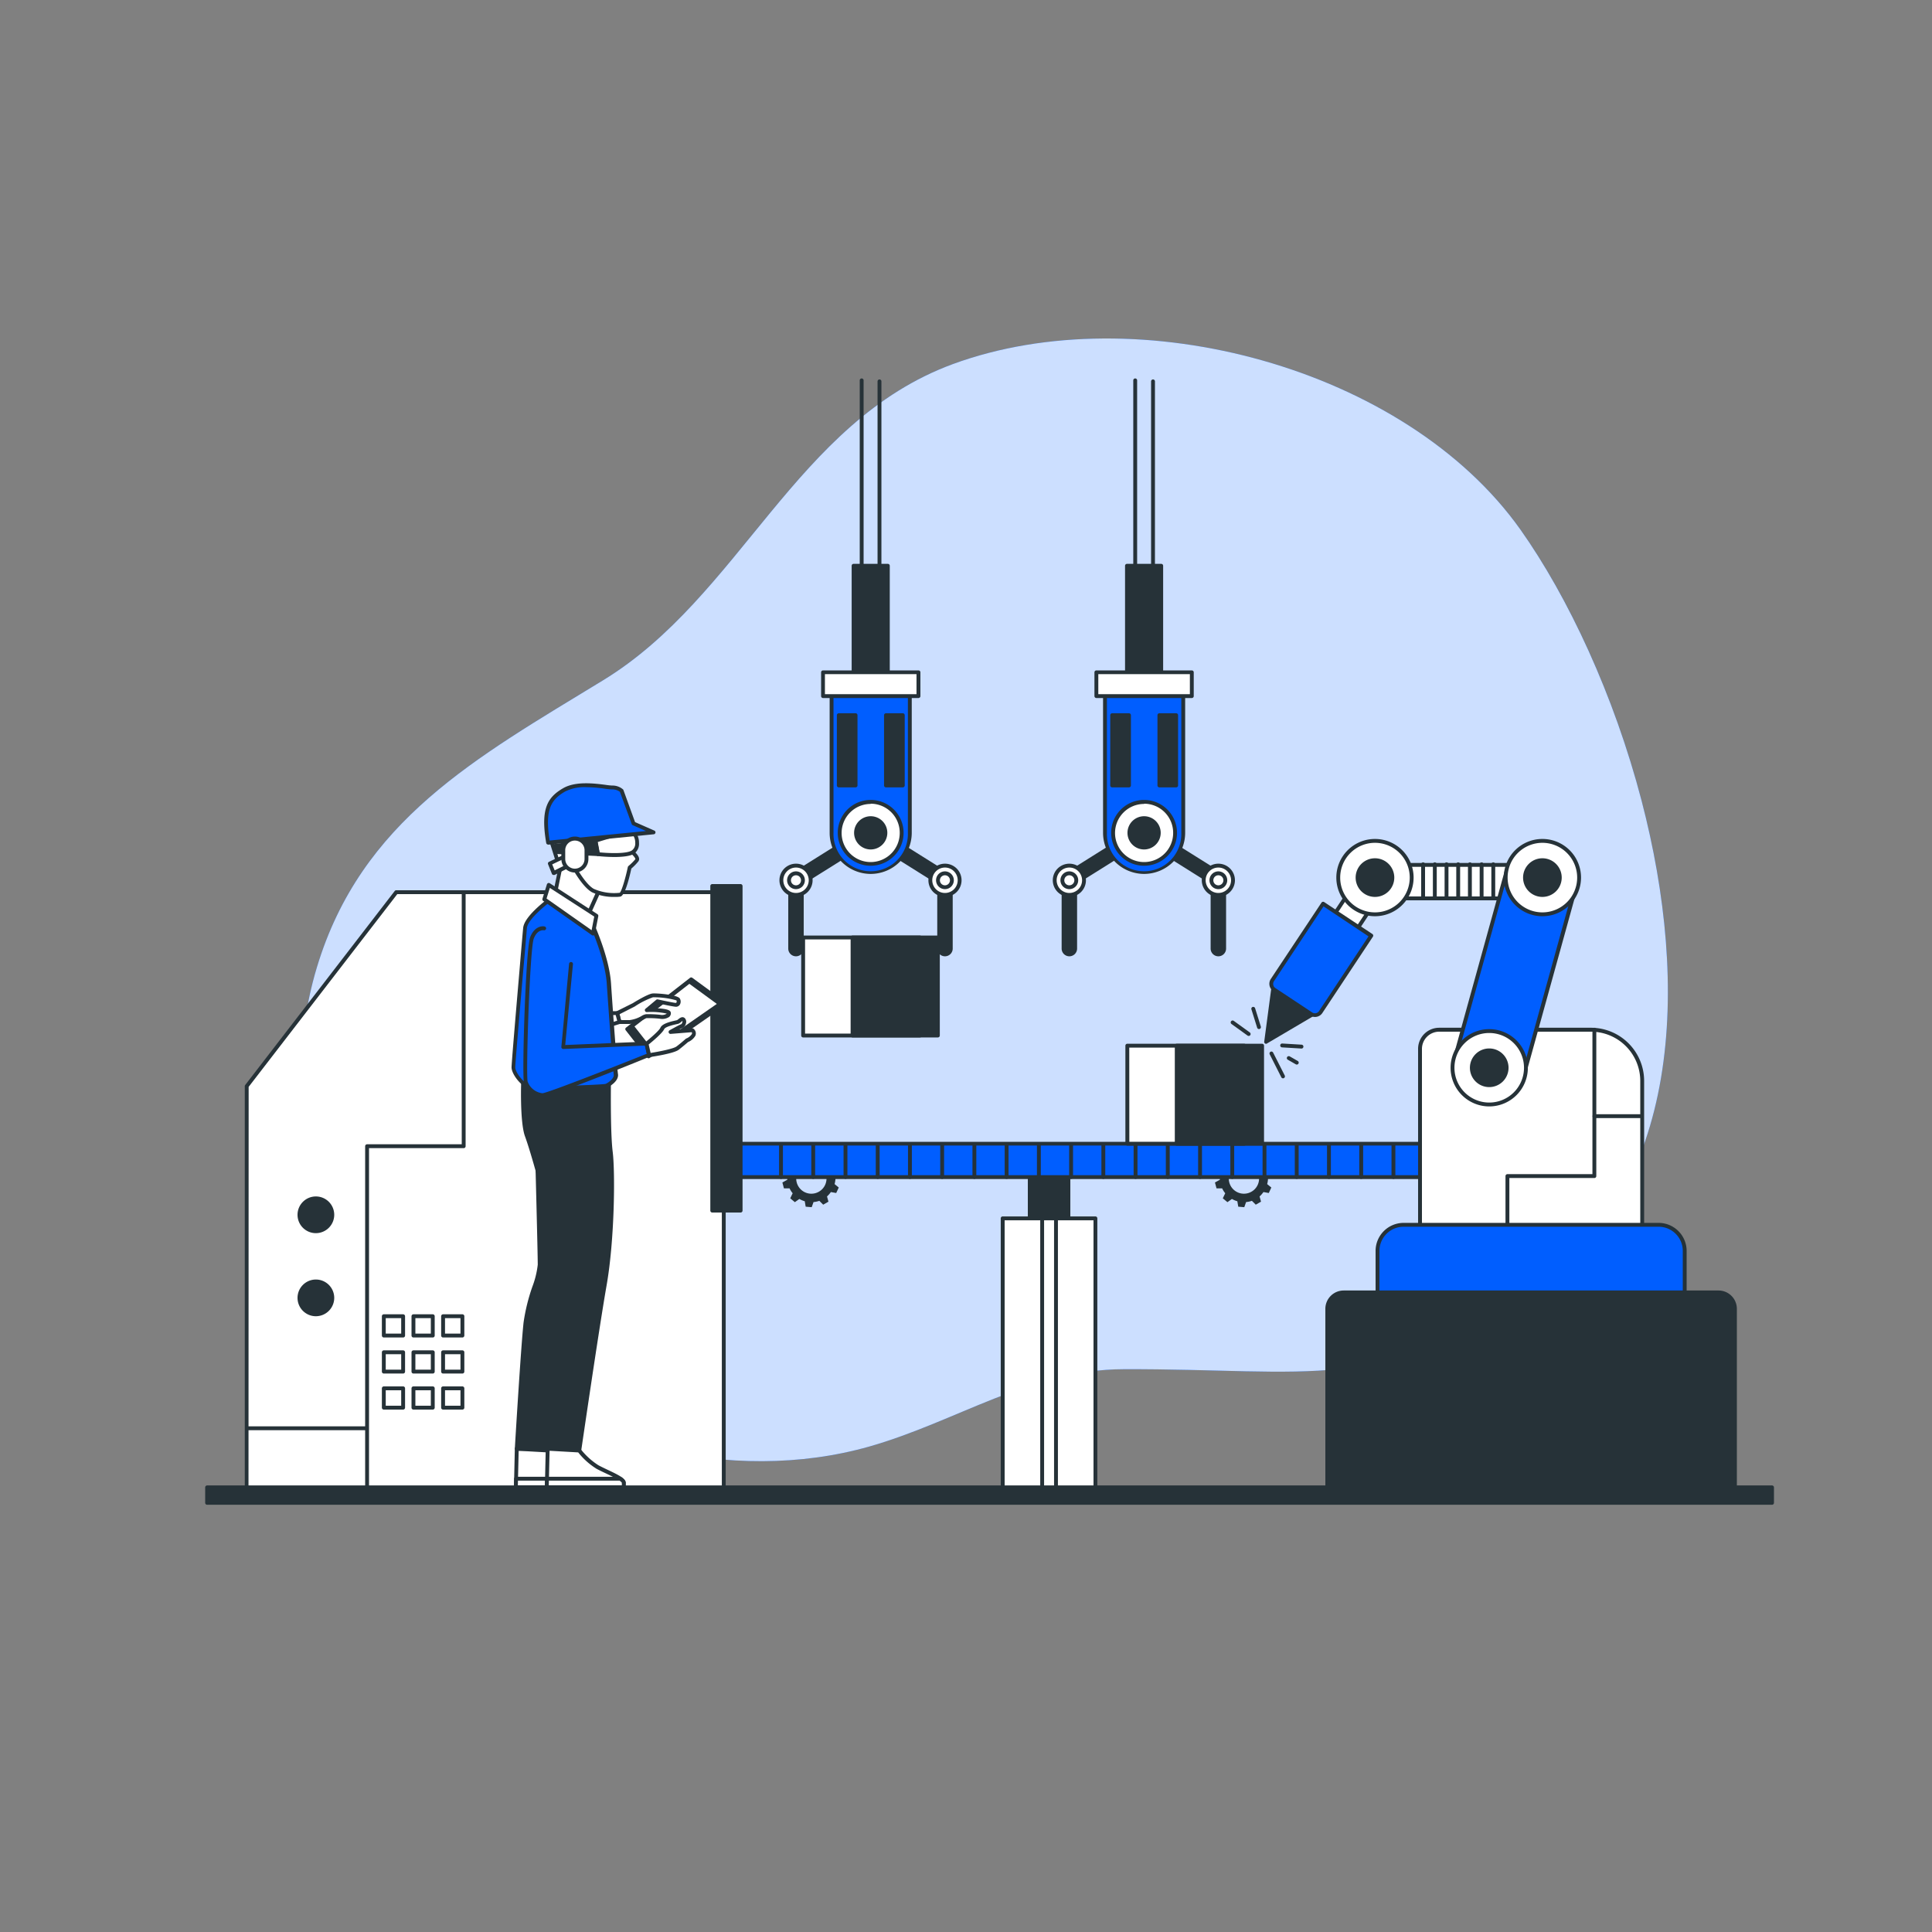 <svg xmlns="http://www.w3.org/2000/svg" viewBox="0 0 500 500"><rect x="0" y="0" width="500" height="500" fill="#808080" stroke="none"/><g id="freepik--background-simple--inject-2"><path d="M424.84,207.22c-7.12-27.28-19-52.72-31.36-70.17-29.78-41.94-99-60.4-146.87-42.83-40.77,15-55,60.23-90.65,81.91-32.76,20-62.49,36.2-73.95,74.22-24.2,80.31,71.51,144.33,143,124,22.58-6.43,41.66-19.95,65.74-20,48.85-.17,66.05,6.53,105.57-19.85C435.28,308.42,437.3,255,424.84,207.22Z" style="fill:#005EFF"></path><path d="M424.84,207.22c-7.12-27.28-19-52.72-31.36-70.17-29.78-41.94-99-60.4-146.87-42.83-40.77,15-55,60.23-90.65,81.91-32.76,20-62.49,36.2-73.95,74.22-24.2,80.31,71.51,144.33,143,124,22.58-6.43,41.66-19.95,65.74-20,48.85-.17,66.05,6.53,105.57-19.85C435.28,308.42,437.3,255,424.84,207.22Z" style="fill:#fff;opacity:0.8"></path></g><g id="freepik--Machine--inject-2"><path d="M216.22,305l1.28-.59-.27-1.54-1.42-.11a5.92,5.92,0,0,0-.71-1.34l.73-1.24-1.11-1.11-1.24.74a6.33,6.33,0,0,0-2.38-1l-.36-1.42h-1.56l-.36,1.43a6.45,6.45,0,0,0-1.41.45l-1.12-1-1.29.9.53,1.38a7.28,7.28,0,0,0-.9,1.17l-1.47-.15-.54,1.47,1.22.83a7.17,7.17,0,0,0-.08,1c0,.15,0,.3,0,.44l-1.28.72.4,1.51,1.46,0a5.56,5.56,0,0,0,.8,1.27l-.63,1.31,1.2,1,1.16-.83a6.39,6.39,0,0,0,1.4.59l.24,1.41,1.56.13.47-1.33a5.81,5.81,0,0,0,1.5-.32l1,1,1.36-.78-.37-1.35a6.61,6.61,0,0,0,1-1.14l1.38.25.66-1.42-1.08-.89A6.4,6.4,0,0,0,216.22,305Zm-2.32,0a3.92,3.92,0,1,1-3.91-3.91A3.91,3.91,0,0,1,213.9,305Z" style="fill:#263238"></path><path d="M328.16,305l1.29-.59-.27-1.54-1.42-.11a5.92,5.92,0,0,0-.71-1.34l.73-1.24-1.11-1.11-1.24.74a6.33,6.33,0,0,0-2.38-1l-.36-1.42h-1.56l-.36,1.43a6.45,6.45,0,0,0-1.41.45l-1.12-1-1.29.9.53,1.38a7.28,7.28,0,0,0-.9,1.17l-1.47-.15-.54,1.47,1.22.83a7.17,7.17,0,0,0-.08,1c0,.15,0,.3,0,.44l-1.28.72.4,1.51,1.46,0a5.56,5.56,0,0,0,.8,1.27l-.63,1.31,1.2,1,1.16-.83a6.39,6.39,0,0,0,1.4.59l.24,1.41,1.56.13.47-1.33a5.81,5.81,0,0,0,1.5-.32l1,1,1.36-.78-.37-1.35a6.61,6.61,0,0,0,1-1.14l1.38.25.66-1.42-1.08-.89A5.92,5.92,0,0,0,328.16,305Zm-2.31,0a3.92,3.92,0,1,1-3.91-3.91A3.91,3.91,0,0,1,325.85,305Z" style="fill:#263238"></path><rect x="266.5" y="298.01" width="10" height="50.74" style="fill:#263238"></rect><path d="M276.5,349.25h-10a.5.5,0,0,1-.5-.5V298a.5.5,0,0,1,.5-.5h10a.5.5,0,0,1,.5.5v50.74A.5.5,0,0,1,276.5,349.25Zm-9.5-1h9V298.51h-9Z" style="fill:#263238"></path><rect x="259.51" y="315.31" width="23.98" height="70.16" style="fill:#fff"></rect><path d="M283.49,386h-24a.5.5,0,0,1-.5-.5V315.31a.5.5,0,0,1,.5-.5h24a.5.5,0,0,1,.5.5v70.16A.5.5,0,0,1,283.49,386ZM260,385h23V315.81H260Z" style="fill:#263238"></path><rect x="269.71" y="315.31" width="3.57" height="70.16" style="fill:#fff"></rect><path d="M273.29,386h-3.58a.51.51,0,0,1-.5-.5V315.31a.5.5,0,0,1,.5-.5h3.58a.5.5,0,0,1,.5.5v70.16A.51.51,0,0,1,273.29,386Zm-3.08-1h2.58V315.81h-2.58Z" style="fill:#263238"></path><rect x="171" y="295.97" width="250.83" height="8.67" style="fill:#005EFF"></rect><path d="M421.83,305.14H171a.5.5,0,0,1-.5-.5V296a.5.5,0,0,1,.5-.5H421.83a.5.5,0,0,1,.5.5v8.67A.5.5,0,0,1,421.83,305.14Zm-250.33-1H421.33v-7.67H171.5Z" style="fill:#263238"></path><path d="M202.12,305.1a.5.5,0,0,1-.5-.5v-8.12a.5.5,0,0,1,1,0v8.12A.5.5,0,0,1,202.12,305.1Z" style="fill:#263238"></path><path d="M210.46,305.1a.5.5,0,0,1-.5-.5v-8.12a.51.51,0,0,1,.5-.5.5.5,0,0,1,.5.5v8.12A.5.5,0,0,1,210.46,305.1Z" style="fill:#263238"></path><path d="M218.81,305.1a.5.5,0,0,1-.5-.5v-8.12a.5.5,0,0,1,.5-.5.51.51,0,0,1,.5.5v8.12A.5.5,0,0,1,218.81,305.1Z" style="fill:#263238"></path><path d="M227.15,305.1a.5.5,0,0,1-.5-.5v-8.12a.5.5,0,0,1,.5-.5.51.51,0,0,1,.5.5v8.12A.5.5,0,0,1,227.15,305.1Z" style="fill:#263238"></path><path d="M235.49,305.1a.5.5,0,0,1-.5-.5v-8.12a.5.5,0,0,1,1,0v8.12A.5.5,0,0,1,235.49,305.1Z" style="fill:#263238"></path><path d="M243.83,305.1a.5.5,0,0,1-.5-.5v-8.12a.5.5,0,0,1,1,0v8.12A.5.5,0,0,1,243.83,305.1Z" style="fill:#263238"></path><path d="M252.17,305.1a.5.5,0,0,1-.5-.5v-8.12a.51.51,0,0,1,.5-.5.5.5,0,0,1,.5.5v8.12A.5.5,0,0,1,252.17,305.1Z" style="fill:#263238"></path><path d="M260.51,305.1a.5.5,0,0,1-.5-.5v-8.12a.51.51,0,0,1,.5-.5.5.5,0,0,1,.5.5v8.12A.5.5,0,0,1,260.51,305.1Z" style="fill:#263238"></path><path d="M268.86,305.1a.5.5,0,0,1-.5-.5v-8.12a.5.5,0,0,1,.5-.5.51.51,0,0,1,.5.5v8.12A.5.5,0,0,1,268.86,305.1Z" style="fill:#263238"></path><path d="M277.2,305.1a.5.5,0,0,1-.5-.5v-8.12a.5.5,0,0,1,1,0v8.12A.5.5,0,0,1,277.2,305.1Z" style="fill:#263238"></path><path d="M285.54,305.1a.5.5,0,0,1-.5-.5v-8.12a.5.5,0,0,1,1,0v8.12A.5.5,0,0,1,285.54,305.1Z" style="fill:#263238"></path><path d="M293.88,305.1a.5.5,0,0,1-.5-.5v-8.12a.51.51,0,0,1,.5-.5.5.5,0,0,1,.5.5v8.12A.5.5,0,0,1,293.88,305.1Z" style="fill:#263238"></path><path d="M302.22,305.1a.5.5,0,0,1-.5-.5v-8.12a.51.51,0,0,1,.5-.5.5.5,0,0,1,.5.5v8.12A.5.5,0,0,1,302.22,305.1Z" style="fill:#263238"></path><path d="M310.57,305.1a.5.5,0,0,1-.5-.5v-8.12a.5.5,0,0,1,.5-.5.51.51,0,0,1,.5.5v8.12A.5.5,0,0,1,310.57,305.1Z" style="fill:#263238"></path><path d="M318.91,305.1a.5.5,0,0,1-.5-.5v-8.12a.5.5,0,0,1,1,0v8.12A.5.5,0,0,1,318.91,305.1Z" style="fill:#263238"></path><path d="M327.25,305.1a.5.5,0,0,1-.5-.5v-8.12a.5.5,0,0,1,1,0v8.12A.5.5,0,0,1,327.25,305.1Z" style="fill:#263238"></path><path d="M335.59,305.1a.5.5,0,0,1-.5-.5v-8.12a.51.51,0,0,1,.5-.5.5.5,0,0,1,.5.5v8.12A.5.5,0,0,1,335.59,305.1Z" style="fill:#263238"></path><path d="M343.93,305.1a.5.5,0,0,1-.5-.5v-8.12a.51.51,0,0,1,.5-.5.5.5,0,0,1,.5.5v8.12A.5.5,0,0,1,343.93,305.1Z" style="fill:#263238"></path><path d="M352.28,305.1a.5.5,0,0,1-.5-.5v-8.12a.5.5,0,0,1,.5-.5.51.51,0,0,1,.5.5v8.12A.5.5,0,0,1,352.28,305.1Z" style="fill:#263238"></path><path d="M360.62,305.1a.5.5,0,0,1-.5-.5v-8.12a.5.5,0,0,1,1,0v8.12A.5.5,0,0,1,360.62,305.1Z" style="fill:#263238"></path><polygon points="187.31 230.9 102.53 230.9 63.85 281.11 63.85 385.47 187.31 385.47 187.31 299.63 187.31 230.9" style="fill:#fff"></polygon><path d="M187.31,386H63.85a.5.5,0,0,1-.5-.5V281.11a.51.51,0,0,1,.1-.3l38.69-50.21a.47.47,0,0,1,.39-.2h84.78a.5.5,0,0,1,.5.5V385.47A.5.5,0,0,1,187.31,386Zm-123-1H186.81V231.4h-84L64.35,281.28Z" style="fill:#263238"></path><rect x="184.33" y="229.3" width="7.33" height="84" style="fill:#263238"></rect><path d="M191.67,313.8h-7.34a.5.5,0,0,1-.5-.5v-84a.51.51,0,0,1,.5-.5h7.34a.51.51,0,0,1,.5.5v84A.5.5,0,0,1,191.67,313.8Zm-6.84-1h6.34v-83h-6.34Z" style="fill:#263238"></path><circle cx="81.75" cy="314.39" r="4.25" style="fill:#263238"></circle><path d="M81.75,319.14a4.75,4.75,0,1,1,4.75-4.75A4.76,4.76,0,0,1,81.75,319.14Zm0-8.5a3.75,3.75,0,1,0,3.75,3.75A3.75,3.75,0,0,0,81.75,310.64Z" style="fill:#263238"></path><circle cx="81.75" cy="335.89" r="4.25" style="fill:#263238"></circle><path d="M81.75,340.64a4.75,4.75,0,1,1,4.75-4.75A4.76,4.76,0,0,1,81.75,340.64Zm0-8.5a3.75,3.75,0,1,0,3.75,3.75A3.75,3.75,0,0,0,81.75,332.14Z" style="fill:#263238"></path><path d="M95,385.64a.5.5,0,0,1-.5-.5v-88.5a.5.5,0,0,1,.5-.5h24.5v-65a.5.5,0,0,1,1,0v65.5a.5.5,0,0,1-.5.5H95.5v88A.5.5,0,0,1,95,385.64Z" style="fill:#263238"></path><path d="M94.7,370.14H63.94a.5.5,0,0,1-.5-.5.5.5,0,0,1,.5-.5H94.7a.5.5,0,0,1,.5.5A.5.5,0,0,1,94.7,370.14Z" style="fill:#263238"></path><rect x="99.33" y="340.64" width="5" height="5" style="fill:#fff"></rect><path d="M104.33,346.14h-5a.51.51,0,0,1-.5-.5v-5a.5.5,0,0,1,.5-.5h5a.5.5,0,0,1,.5.5v5A.5.5,0,0,1,104.33,346.14Zm-4.5-1h4v-4h-4Z" style="fill:#263238"></path><rect x="107" y="340.64" width="5" height="5" style="fill:#fff"></rect><path d="M112,346.14h-5a.5.5,0,0,1-.5-.5v-5a.5.5,0,0,1,.5-.5h5a.5.5,0,0,1,.5.5v5A.5.5,0,0,1,112,346.14Zm-4.5-1h4v-4h-4Z" style="fill:#263238"></path><rect x="114.67" y="340.64" width="5" height="5" style="fill:#fff"></rect><path d="M119.67,346.14h-5a.5.5,0,0,1-.5-.5v-5a.5.5,0,0,1,.5-.5h5a.5.5,0,0,1,.5.5v5A.51.51,0,0,1,119.67,346.14Zm-4.5-1h4v-4h-4Z" style="fill:#263238"></path><rect x="99.33" y="349.97" width="5" height="5" style="fill:#fff"></rect><path d="M104.33,355.47h-5a.5.5,0,0,1-.5-.5v-5a.5.5,0,0,1,.5-.5h5a.5.5,0,0,1,.5.5v5A.5.5,0,0,1,104.33,355.47Zm-4.5-1h4v-4h-4Z" style="fill:#263238"></path><rect x="107" y="349.97" width="5" height="5" style="fill:#fff"></rect><path d="M112,355.47h-5a.5.5,0,0,1-.5-.5v-5a.5.5,0,0,1,.5-.5h5a.5.5,0,0,1,.5.5v5A.5.5,0,0,1,112,355.47Zm-4.5-1h4v-4h-4Z" style="fill:#263238"></path><rect x="114.67" y="349.97" width="5" height="5" style="fill:#fff"></rect><path d="M119.67,355.47h-5a.5.5,0,0,1-.5-.5v-5a.5.5,0,0,1,.5-.5h5a.5.5,0,0,1,.5.5v5A.5.5,0,0,1,119.67,355.47Zm-4.5-1h4v-4h-4Z" style="fill:#263238"></path><rect x="99.33" y="359.3" width="5" height="5" style="fill:#fff"></rect><path d="M104.33,364.8h-5a.5.5,0,0,1-.5-.5v-5a.51.51,0,0,1,.5-.5h5a.5.5,0,0,1,.5.5v5A.5.5,0,0,1,104.33,364.8Zm-4.5-1h4v-4h-4Z" style="fill:#263238"></path><rect x="107" y="359.3" width="5" height="5" style="fill:#fff"></rect><path d="M112,364.8h-5a.5.5,0,0,1-.5-.5v-5a.5.5,0,0,1,.5-.5h5a.5.5,0,0,1,.5.5v5A.5.5,0,0,1,112,364.8Zm-4.5-1h4v-4h-4Z" style="fill:#263238"></path><rect x="114.67" y="359.3" width="5" height="5" style="fill:#fff"></rect><path d="M119.67,364.8h-5a.5.5,0,0,1-.5-.5v-5a.5.5,0,0,1,.5-.5h5a.51.51,0,0,1,.5.5v5A.5.5,0,0,1,119.67,364.8Zm-4.5-1h4v-4h-4Z" style="fill:#263238"></path></g><g id="freepik--Character--inject-2"><path d="M141.89,375.39a18.64,18.64,0,0,0,4.75,4.3c2.49,1.36,6.79,2.94,6.79,4.07v1.14H133.51l.23-10Z" style="fill:#fff"></path><path d="M153.43,385.4H133.51a.51.51,0,0,1-.5-.52l.23-10a.48.48,0,0,1,.16-.35.46.46,0,0,1,.37-.13l8.15.45a.54.54,0,0,1,.37.19,18.2,18.2,0,0,0,4.59,4.17c.7.38,1.57.79,2.41,1.19,2.88,1.36,4.64,2.25,4.64,3.32v1.14A.5.5,0,0,1,153.43,385.4Zm-19.41-1h18.91v-.64c-.08-.53-2.68-1.76-4.07-2.42-.85-.4-1.73-.82-2.46-1.21a18.42,18.42,0,0,1-4.76-4.25l-7.41-.42Z" style="fill:#263238"></path><path d="M133.51,384.9h19.92v-1.14c0-.32-.36-.69-.93-1.07H133.56Z" style="fill:#fff"></path><path d="M153.43,385.4H133.51a.51.51,0,0,1-.5-.52l.05-2.21a.5.5,0,0,1,.5-.48H152.5a.54.54,0,0,1,.28.08c.54.37,1.15.87,1.15,1.49v1.14A.5.5,0,0,1,153.43,385.4Zm-19.41-1h18.91v-.64s0-.18-.59-.57H134.05Z" style="fill:#263238"></path><path d="M139,298.64s.67,25.66.67,28.66-3,9-3.67,15-2.26,32.64-2.26,32.64h8s5.59-27.3,8.59-39.64,5-42.33,5-42.33H140Z" style="fill:#263238"></path><path d="M141.74,375.44h-8a.51.51,0,0,1-.5-.53c0-.27,1.6-26.72,2.26-32.66a48.79,48.79,0,0,1,2.27-9.24,23.3,23.3,0,0,0,1.4-5.71c0-3-.66-28.39-.67-28.65a.34.34,0,0,1,0-.1l1-5.67a.49.49,0,0,1,.49-.41h15.33a.52.52,0,0,1,.37.16.5.5,0,0,1,.13.37c0,.3-2,30.19-5,42.42s-8.53,39.34-8.59,39.62A.5.5,0,0,1,141.74,375.44Zm-7.47-1h7.06c.71-3.43,5.75-27.87,8.52-39.26s4.66-37.63,5-41.71H140.42l-.92,5.2c0,1.28.67,25.72.67,28.63a23.62,23.62,0,0,1-1.45,6,47.62,47.62,0,0,0-2.22,9C135.89,347.81,134.5,370.65,134.27,374.44Z" style="fill:#263238"></path><path d="M135.4,279s-.45,11.09.91,14.94,3.39,11.32,3.39,11.32,2.49,18.56,2.49,21.51-2.94,10.64-2.94,16.75,2.49,31.47,2.49,31.47l8.15.45s4.53-31.24,6.56-42.79,2.27-29,1.59-34.41-.45-18.79-.45-18.79Z" style="fill:#263238"></path><path d="M149.89,375.89h0l-8.15-.46a.5.5,0,0,1-.47-.45c-.1-1-2.49-25.44-2.49-31.51,0-3.67,1-7.9,1.88-11.3a29.75,29.75,0,0,0,1.06-5.45c0-2.88-2.46-21.26-2.48-21.44,0,0-2-7.44-3.38-11.22s-1-14.67-.93-15.13a.48.48,0,0,1,.51-.48l22.19.45a.52.52,0,0,1,.49.51c0,.13-.22,13.38.45,18.72.64,5.14.52,22.59-1.59,34.56-2,11.41-6.52,42.46-6.57,42.77A.49.49,0,0,1,149.89,375.89Zm-7.69-1.43,7.26.4c.57-3.89,4.62-31.68,6.5-42.34,2.1-11.88,2.22-29.18,1.58-34.27-.61-4.87-.5-15.85-.46-18.36l-21.2-.43c-.06,2.18-.25,11,.9,14.27,1.35,3.82,3.38,11.27,3.4,11.35.12.82,2.51,18.69,2.51,21.64a29.67,29.67,0,0,1-1.09,5.69c-.82,3.35-1.85,7.51-1.85,11.06C139.75,349.05,141.87,371.11,142.2,374.46Z" style="fill:#263238"></path><polygon points="167.85 273.38 162.33 266.33 178.89 253.45 187.47 259.74 167.85 273.38" style="fill:#263238"></polygon><path d="M167.85,273.88a.5.5,0,0,1-.4-.19l-5.51-7.05a.51.51,0,0,1-.11-.37.53.53,0,0,1,.19-.33l16.56-12.88a.49.49,0,0,1,.6,0l8.59,6.29a.5.5,0,0,1,0,.81l-19.63,13.64A.47.47,0,0,1,167.85,273.88ZM163,266.42,168,272.7l18.66-13-7.71-5.65Z" style="fill:#263238"></path><polygon points="168.7 271.8 163.85 265.61 178.4 254.29 185.94 259.82 168.7 271.8" style="fill:#fff"></polygon><path d="M168.7,272.05a.25.25,0,0,1-.19-.09l-4.85-6.2a.24.24,0,0,1,0-.18.26.26,0,0,1,.09-.17l14.55-11.31a.26.26,0,0,1,.3,0l7.54,5.52a.23.23,0,0,1,.1.21.25.25,0,0,1-.1.2l-17.24,12A.28.28,0,0,1,168.7,272.05Zm-4.49-6.4,4.55,5.81,16.75-11.65-7.1-5.2Z" style="fill:#263238"></path><path d="M164,260.05s3.68-2.3,4.91-2.46,6.29.46,6.59,1.08,0,1.38-.61,1.38-4.75-.92-4.75-.92l-2.76,2.3s5.67-.16,5.67.76-1.53,1.07-2.3.92a30.33,30.33,0,0,0-3.53-.15c-.46,0-2.6,1.53-4.29,1.53h-2.6l-.62-2.3Z" style="fill:#fff"></path><path d="M162.94,265h-2.6a.5.5,0,0,1-.49-.37l-.61-2.3a.51.51,0,0,1,.26-.58l4.27-2.13c.47-.3,3.81-2.35,5.09-2.51.83-.1,6.57.28,7.1,1.34a1.6,1.6,0,0,1,0,1.53,1.19,1.19,0,0,1-1,.57c-.58,0-3.58-.64-4.62-.87l-1.49,1.24c1.7,0,3.93.15,4.53.73a.76.76,0,0,1,.24.55,1.22,1.22,0,0,1-.47,1,3.3,3.3,0,0,1-2.43.44,25.52,25.52,0,0,0-3.43-.14c-.07,0-.45.21-.75.36A8.62,8.62,0,0,1,162.94,265Zm-2.22-1h2.22a8.06,8.06,0,0,0,3.09-1.06,3.07,3.07,0,0,1,1.2-.47,27.67,27.67,0,0,1,3.63.16,2.35,2.35,0,0,0,1.59-.23.22.22,0,0,0,.08-.09,18.44,18.44,0,0,0-5.13-.38.5.5,0,0,1-.48-.32.48.48,0,0,1,.15-.56l2.76-2.3a.47.47,0,0,1,.43-.1c2,.44,4.28.9,4.64.9a.17.17,0,0,0,.16-.1.58.58,0,0,0,0-.55,20.81,20.81,0,0,0-6.09-.8,21.52,21.52,0,0,0-4.7,2.38l0,0-3.93,2ZM164,260Z" style="fill:#263238"></path><polygon points="160.34 264.49 150.52 267.56 150.98 262.19 159.72 262.19 160.34 264.49" style="fill:#fff"></polygon><path d="M150.52,268.06a.51.51,0,0,1-.31-.11.5.5,0,0,1-.18-.44l.46-5.36a.49.49,0,0,1,.49-.46h8.74a.5.5,0,0,1,.49.37l.61,2.3a.5.5,0,0,1-.34.61L150.67,268Zm.92-5.37-.35,4.17,8.64-2.7-.39-1.47Z" style="fill:#263238"></path><path d="M153.06,238.88s4.07,8.83,4.53,15.62,1.58,22.19,1.81,23.54-1.81,2.72-2.49,2.95-17.43.9-19.47.45-4.53-3.62-4.53-5.21,2.72-32.82,2.94-36,7.66-8.31,7.66-8.31Z" style="fill:#005EFF"></path><path d="M141.31,282.09a29.16,29.16,0,0,1-4-.16c-2.28-.51-4.92-3.88-4.92-5.7,0-1,1.1-14,2-24.45.47-5.6.88-10.44,1-11.58.24-3.31,7.09-8.14,7.87-8.68a.5.5,0,0,1,.58,0l9.55,6.95a.42.42,0,0,1,.16.19c.17.37,4.12,9,4.58,15.8.47,7.13,1.58,22.18,1.8,23.49.3,1.8-2.17,3.28-2.83,3.5S146.93,282.09,141.31,282.09Zm2.19-49.54c-2.18,1.55-7,5.43-7.15,7.72-.08,1.15-.49,6-1,11.6-.84,9.86-2,23.37-2,24.36,0,1.29,2.23,4.3,4.14,4.72s18.18-.2,19.22-.44c.6-.2,2.29-1.42,2.13-2.38-.23-1.39-1.34-16.54-1.81-23.6-.42-6.2-4-14.26-4.43-15.32Z" style="fill:#263238"></path><polygon points="142.47 217.04 144.96 224.9 143.51 231.93 151.37 238.55 155.09 230.28 154.88 214.97 142.47 217.04" style="fill:#fff"></polygon><path d="M151.37,239.05a.52.52,0,0,1-.32-.11l-7.87-6.62a.5.5,0,0,1-.16-.49l1.42-6.9L142,217.19a.46.46,0,0,1,.05-.41.5.5,0,0,1,.34-.24l12.41-2.06a.49.49,0,0,1,.58.48l.21,15.31a.49.49,0,0,1,0,.21l-3.73,8.28a.48.48,0,0,1-.34.28Zm-7.31-7.31,7.12,6,3.41-7.57-.2-14.61-11.27,1.88,2.31,7.31a.43.43,0,0,1,0,.25Z" style="fill:#263238"></path><polygon points="147.02 221.18 142.26 223.45 143.3 225.93 147.85 223.66 147.02 221.18" style="fill:#fff"></polygon><path d="M143.3,226.43a.47.47,0,0,1-.17,0,.51.51,0,0,1-.29-.27l-1-2.49a.5.5,0,0,1,.25-.64l4.76-2.28a.53.53,0,0,1,.41,0,.54.54,0,0,1,.28.31l.83,2.48a.5.5,0,0,1-.26.6l-4.55,2.28A.42.42,0,0,1,143.3,226.43Zm-.39-2.73.64,1.55,3.69-1.85-.51-1.53Z" style="fill:#263238"></path><path d="M162.13,215.59l1,4.55s2.28,1.66,1.65,2.48a14.59,14.59,0,0,1-1.86,1.87s-1.45,6.82-2.48,7a13.27,13.27,0,0,1-7-1c-2.28-1.24-4.76-5.79-4.76-5.79l-.42-8.07Z" style="fill:#fff"></path><path d="M159,232.12a13,13,0,0,1-5.78-1.2c-2.38-1.29-4.86-5.8-5-6a.39.39,0,0,1-.06-.21l-.41-8.07a.49.49,0,0,1,.46-.52l13.86-1a.5.5,0,0,1,.52.39l1,4.37c.48.37,1.66,1.36,1.8,2.26a1.05,1.05,0,0,1-.2.81,14.44,14.44,0,0,1-1.8,1.84c-.7,3.22-1.74,7-2.84,7.25A8.71,8.71,0,0,1,159,232.12Zm-9.81-7.57c.37.66,2.56,4.44,4.51,5.5a13.16,13.16,0,0,0,6.69,1c.46-.32,1.47-3.7,2.09-6.65a.57.57,0,0,1,.17-.28,13.65,13.65,0,0,0,1.79-1.78c-.07-.51-1-1.35-1.55-1.77a.55.55,0,0,1-.2-.3l-.94-4.13-12.94,1Z" style="fill:#263238"></path><path d="M154.09,217.59l.64,3.46s6.94.77,9-.51.9-4.75,0-5.26S154.09,217.59,154.09,217.59Z" style="fill:#fff"></path><path d="M159,221.79a42.55,42.55,0,0,1-4.29-.24.5.5,0,0,1-.44-.41l-.64-3.46a.5.5,0,0,1,.34-.57c3.34-1.08,9.08-2.81,10-2.27a4.31,4.31,0,0,1,1.4,3.27A3.13,3.13,0,0,1,164,221C163,221.61,160.89,221.79,159,221.79Zm-3.81-1.2c2.12.21,6.83.44,8.3-.47a2.21,2.21,0,0,0,.91-2,3.53,3.53,0,0,0-.9-2.42c-.62-.17-4.89,1-8.81,2.22Z" style="fill:#263238"></path><path d="M141.85,218.07l27.31-2.69L164,213.11l-3.11-8.48a3.59,3.59,0,0,0-2.48-.83c-1.65,0-8.48-1.66-12.41.62S140.4,209.59,141.85,218.07Z" style="fill:#005EFF"></path><path d="M141.85,218.57a.49.49,0,0,1-.49-.41c-1.52-8.9.37-11.85,4.38-14.17,3.22-1.87,8.09-1.24,11-.87a16.54,16.54,0,0,0,1.66.18,4.15,4.15,0,0,1,2.84,1,.42.42,0,0,1,.11.18l3,8.28,5,2.2a.5.5,0,0,1-.15.95l-27.31,2.69Zm9.85-14.85a11.15,11.15,0,0,0-5.46,1.13c-3.64,2.11-5.26,4.67-4,12.68l24.94-2.46-3.42-1.51a.44.44,0,0,1-.27-.28l-3.06-8.36a3.29,3.29,0,0,0-2.06-.62,17.36,17.36,0,0,1-1.79-.18A37,37,0,0,0,151.7,203.72Z" style="fill:#263238"></path><polygon points="154.73 221.05 143.82 220.54 143.31 219 154.09 217.59 154.73 221.05" style="fill:#263238"></polygon><path d="M154.73,221.55h0L143.8,221a.5.5,0,0,1-.45-.34l-.52-1.54a.5.5,0,0,1,0-.43.52.52,0,0,1,.36-.23L154,217.09a.49.49,0,0,1,.55.41l.65,3.46a.53.53,0,0,1-.12.42A.49.49,0,0,1,154.73,221.55Zm-10.54-1.49,9.94.46-.44-2.38L144,219.42Z" style="fill:#263238"></path><path d="M148.78,225.31h0a3,3,0,0,1-3-3V220a3,3,0,0,1,3-3h0a3,3,0,0,1,3,3v2.27A3,3,0,0,1,148.78,225.31Z" style="fill:#fff"></path><path d="M148.78,225.81a3.5,3.5,0,0,1-3.5-3.5V220a3.5,3.5,0,0,1,7,0v2.27A3.5,3.5,0,0,1,148.78,225.81Zm0-8.27a2.5,2.5,0,0,0-2.5,2.5v2.27a2.5,2.5,0,0,0,5,0V220A2.5,2.5,0,0,0,148.78,217.54Z" style="fill:#263238"></path><polygon points="142.02 229.01 154.35 236.97 153.45 241.6 140.87 232.74 142.02 229.01" style="fill:#fff"></polygon><path d="M153.45,242.1a.46.46,0,0,1-.29-.1l-12.58-8.85a.49.49,0,0,1-.19-.56l1.15-3.72a.56.56,0,0,1,.31-.33.52.52,0,0,1,.44.05l12.33,8a.52.52,0,0,1,.22.52l-.9,4.62a.5.5,0,0,1-.3.37A.65.65,0,0,1,153.45,242.1Zm-12-9.56,11.66,8.2.68-3.53-11.49-7.42Z" style="fill:#263238"></path><path d="M140.83,240.24s-2-.45-3.17,2.49-2,35.54-1.58,37.35a5.12,5.12,0,0,0,4.3,3.4c1.59,0,27.62-10.42,27.62-10.42l-.68-2.94-21.51.91,2-21.51" style="fill:#005EFF"></path><path d="M140.38,284a5.61,5.61,0,0,1-4.78-3.78c-.55-2.18.47-34.71,1.6-37.65,1-2.65,2.89-3,3.74-2.8a.5.5,0,0,1,.38.6.51.51,0,0,1-.59.38c-.08,0-1.65-.28-2.6,2.18-1,2.69-2.07,35-1.57,37a4.63,4.63,0,0,0,3.82,3c1.21-.05,16.68-6.08,27-10.22l-.49-2.12-21.09.89a.51.51,0,0,1-.39-.16.47.47,0,0,1-.13-.39l2-21.51a.51.51,0,0,1,.55-.45.5.5,0,0,1,.45.55l-2,20.93,20.93-.88a.52.52,0,0,1,.51.39l.68,2.94a.52.52,0,0,1-.3.58C163.82,275.27,142,284,140.38,284Z" style="fill:#263238"></path><path d="M167.32,270.12s3.59-2.87,4.05-3.94,3.53-1.54,4-1.69,1.07-1.07,1.53-.61,0,1.53-.46,1.68-2.91,1.54-2.91,1.54l5.67-.46a1,1,0,0,1,.31,1.22c-.31.77-1.69,1.38-1.69,1.38s-1.22,1.08-2.45,2-7.36,1.82-7.36,1.82Z" style="fill:#fff"></path><path d="M168,273.56a.5.5,0,0,1-.49-.38l-.68-2.95a.51.51,0,0,1,.18-.5c1.35-1.08,3.61-3.05,3.9-3.75.44-1,2.22-1.49,3.85-1.86l.44-.1a2.38,2.38,0,0,0,.35-.25c.35-.28,1.07-.87,1.7-.25a1.36,1.36,0,0,1,.28,1.29,1.67,1.67,0,0,1-.94,1.23c-.11,0-.39.18-.76.37l3.32-.27a.49.49,0,0,1,.34.1,1.53,1.53,0,0,1,.47,1.81,3.94,3.94,0,0,1-1.87,1.62c-.26.22-1.34,1.15-2.43,2-1.29,1-6.95,1.82-7.59,1.92Zm-.12-3.25.5,2.19c2.36-.37,5.91-1.09,6.68-1.66,1.2-.9,2.41-2,2.42-2a.35.35,0,0,1,.13-.08,3.15,3.15,0,0,0,1.42-1.11.53.53,0,0,0,0-.52l-5.44.44a.5.5,0,0,1-.29-.94c.42-.23,2.52-1.41,3-1.57a.93.93,0,0,0,.3-.57.41.41,0,0,0,0-.29,2.85,2.85,0,0,1-.36.31,2.49,2.49,0,0,1-.66.43l-.55.13c-.71.16-2.86.64-3.14,1.28C171.4,267.4,168.83,269.54,167.88,270.31Z" style="fill:#263238"></path><path d="M149.89,375.39a18.64,18.64,0,0,0,4.75,4.3c2.49,1.36,6.79,2.94,6.79,4.07v1.14H141.51l.23-10Z" style="fill:#fff"></path><path d="M161.43,385.4H141.51a.51.51,0,0,1-.5-.52l.23-10a.48.48,0,0,1,.16-.35.46.46,0,0,1,.37-.13l8.15.45a.54.54,0,0,1,.37.19,18.2,18.2,0,0,0,4.59,4.17c.7.38,1.57.79,2.41,1.19,2.88,1.36,4.64,2.25,4.64,3.32v1.14A.5.5,0,0,1,161.43,385.4Zm-19.41-1h18.91v-.64c-.08-.53-2.68-1.76-4.07-2.42-.85-.4-1.73-.82-2.46-1.21a18.42,18.42,0,0,1-4.76-4.25l-7.41-.42Z" style="fill:#263238"></path><path d="M141.51,384.9h19.92v-1.14c0-.32-.36-.69-.93-1.07H141.56Z" style="fill:#fff"></path><path d="M161.43,385.4H141.51a.51.51,0,0,1-.5-.52l.05-2.21a.5.5,0,0,1,.5-.48H160.5a.54.54,0,0,1,.28.08c.54.37,1.15.87,1.15,1.49v1.14A.5.5,0,0,1,161.43,385.4Zm-19.41-1h18.91v-.64s0-.18-.59-.57H142.05Z" style="fill:#263238"></path></g><g id="freepik--Box--inject-2"><rect x="291.75" y="270.62" width="30.22" height="25.38" style="fill:#fff"></rect><path d="M322,296.49H291.75a.5.5,0,0,1-.5-.5V270.62a.5.5,0,0,1,.5-.5H322a.5.5,0,0,1,.5.5V296A.5.5,0,0,1,322,296.49Zm-29.73-1h29.23V271.12H292.25Z" style="fill:#263238"></path><rect x="304.54" y="270.62" width="22.09" height="25.38" style="fill:#263238"></rect><path d="M326.63,296.49H304.54a.5.5,0,0,1-.5-.5V270.62a.5.5,0,0,1,.5-.5h22.09a.5.5,0,0,1,.5.5V296A.5.5,0,0,1,326.63,296.49Zm-21.59-1h21.09V271.12H305Z" style="fill:#263238"></path></g><g id="freepik--robotic-arm-3--inject-2"><path d="M372.45,266.48h39.3A13.25,13.25,0,0,1,425,279.73v50.75a0,0,0,0,1,0,0H367.5a0,0,0,0,1,0,0v-59A5,5,0,0,1,372.45,266.48Z" style="fill:#fff"></path><path d="M425,331H367.5a.5.5,0,0,1-.5-.5V271.43a5.46,5.46,0,0,1,5.45-5.45h39.3a13.77,13.77,0,0,1,13.75,13.75v50.75A.5.5,0,0,1,425,331Zm-57-1h56.5V279.73A12.76,12.76,0,0,0,411.75,267h-39.3a4.46,4.46,0,0,0-4.45,4.45Z" style="fill:#263238"></path><path d="M363.25,317h66a6.75,6.75,0,0,1,6.75,6.75V336a0,0,0,0,1,0,0H356.5a0,0,0,0,1,0,0V323.73A6.75,6.75,0,0,1,363.25,317Z" style="fill:#005EFF"></path><path d="M436,336.48H356.5a.5.5,0,0,1-.5-.5V323.73a7.26,7.26,0,0,1,7.25-7.25h66a7.26,7.26,0,0,1,7.25,7.25V336A.5.5,0,0,1,436,336.48Zm-79-1h78.5V323.73a6.25,6.25,0,0,0-6.25-6.25h-66a6.25,6.25,0,0,0-6.25,6.25Z" style="fill:#263238"></path><path d="M347.75,334.48h97a4.25,4.25,0,0,1,4.25,4.25v46.74a0,0,0,0,1,0,0H343.5a0,0,0,0,1,0,0V338.73A4.25,4.25,0,0,1,347.75,334.48Z" style="fill:#263238"></path><path d="M449,386H343.5a.5.5,0,0,1-.5-.5V338.73a4.75,4.75,0,0,1,4.75-4.75h97a4.75,4.75,0,0,1,4.75,4.75v46.74A.5.5,0,0,1,449,386Zm-105-1H448.5V338.73a3.75,3.75,0,0,0-3.75-3.75h-97a3.75,3.75,0,0,0-3.75,3.75Z" style="fill:#263238"></path><path d="M390.12,317.06a.5.5,0,0,1-.5-.5V304.37a.5.5,0,0,1,.5-.5h22V266.48a.5.5,0,0,1,1,0v37.89a.5.5,0,0,1-.5.5h-22v11.69A.5.5,0,0,1,390.12,317.06Z" style="fill:#263238"></path><path d="M424.47,289.36H412.65a.5.5,0,0,1-.5-.5.5.5,0,0,1,.5-.5h11.82a.5.5,0,0,1,.5.5A.5.5,0,0,1,424.47,289.36Z" style="fill:#263238"></path><rect x="353.84" y="223.79" width="45.33" height="8.67" style="fill:#fff"></rect><path d="M399.17,233H353.84a.5.5,0,0,1-.5-.5v-8.66a.5.5,0,0,1,.5-.5h45.33a.5.5,0,0,1,.5.5v8.66A.5.5,0,0,1,399.17,233Zm-44.83-1h44.33v-7.66H354.34Z" style="fill:#263238"></path><path d="M368.3,232.73a.51.51,0,0,1-.5-.5v-8.55a.5.5,0,0,1,.5-.5.5.5,0,0,1,.5.5v8.55A.5.5,0,0,1,368.3,232.73Z" style="fill:#263238"></path><path d="M371.33,232.73a.5.5,0,0,1-.5-.5v-8.55a.5.5,0,0,1,1,0v8.55A.5.5,0,0,1,371.33,232.73Z" style="fill:#263238"></path><path d="M374.36,232.73a.5.5,0,0,1-.5-.5v-8.55a.5.5,0,0,1,.5-.5.5.5,0,0,1,.5.5v8.55A.51.51,0,0,1,374.36,232.73Z" style="fill:#263238"></path><path d="M377.38,232.73a.51.51,0,0,1-.5-.5v-8.55a.5.5,0,0,1,.5-.5.5.5,0,0,1,.5.5v8.55A.5.5,0,0,1,377.38,232.73Z" style="fill:#263238"></path><path d="M380.41,232.73a.5.5,0,0,1-.5-.5v-8.55a.5.5,0,0,1,1,0v8.55A.5.5,0,0,1,380.41,232.73Z" style="fill:#263238"></path><path d="M383.44,232.73a.5.5,0,0,1-.5-.5v-8.55a.5.5,0,0,1,.5-.5.5.5,0,0,1,.5.5v8.55A.51.51,0,0,1,383.44,232.73Z" style="fill:#263238"></path><path d="M386.46,232.73a.51.51,0,0,1-.5-.5v-8.55a.5.5,0,0,1,.5-.5.5.5,0,0,1,.5.5v8.55A.5.5,0,0,1,386.46,232.73Z" style="fill:#263238"></path><path d="M407.5,230.56,394,279.33A9.15,9.15,0,0,1,382.35,285h0a9.16,9.16,0,0,1-5.68-11.65l13.5-48.78a9.17,9.17,0,0,1,11.65-5.68h0A9.17,9.17,0,0,1,407.5,230.56Z" style="fill:#005EFF"></path><path d="M385.33,286a9.84,9.84,0,0,1-3.14-.52,9.67,9.67,0,0,1-6-12.29l13.49-48.75A9.66,9.66,0,1,1,408,230.7l-13.49,48.77A9.71,9.71,0,0,1,385.33,286Zm13.5-67.11a8.69,8.69,0,0,0-8.19,5.85L377.15,273.5a8.67,8.67,0,1,0,16.38,5.67L407,230.42a0,0,0,0,1,0,0,8.68,8.68,0,0,0-8.2-11.49Z" style="fill:#263238"></path><polygon points="327.67 269.64 339.94 262.41 329.54 255.52 327.67 269.64" style="fill:#263238"></polygon><path d="M327.67,270.14a.53.53,0,0,1-.27-.08.49.49,0,0,1-.22-.48l1.87-14.12a.5.5,0,0,1,.28-.39.51.51,0,0,1,.49,0l10.4,6.89a.47.47,0,0,1,.22.42.49.49,0,0,1-.24.42l-12.27,7.23A.48.48,0,0,1,327.67,270.14Zm2.26-13.76-1.63,12.31,10.7-6.3Z" style="fill:#263238"></path><rect x="344.31" y="222.43" width="7" height="33.61" transform="translate(189.95 -152.29) rotate(33.52)" style="fill:#fff"></rect><path d="M341.45,255.67a.45.45,0,0,1-.27-.08l-5.84-3.86a.49.49,0,0,1-.21-.32.51.51,0,0,1,.07-.38l18.56-28a.49.49,0,0,1,.69-.15l5.84,3.87a.47.47,0,0,1,.21.32.48.48,0,0,1-.07.37l-18.56,28A.5.5,0,0,1,341.45,255.67Zm-5.14-4.5,5,3.31,18-27.18-5-3.32Z" style="fill:#263238"></path><path d="M334.12,235.89h15a0,0,0,0,1,0,0v23.7a1.76,1.76,0,0,1-1.76,1.76H335.88a1.76,1.76,0,0,1-1.76-1.76v-23.7a0,0,0,0,1,0,0Z" transform="translate(194.11 -147.29) rotate(33.52)" style="fill:#005EFF"></path><path d="M340.3,263.19a2.26,2.26,0,0,1-1.24-.38l-9.54-6.31a2.28,2.28,0,0,1-.64-3.14L342,233.6a.51.51,0,0,1,.7-.14l12.47,8.26a.5.5,0,0,1,.14.69l-13.09,19.76A2.27,2.27,0,0,1,340.3,263.19Zm2.23-28.62-12.81,19.34a1.27,1.27,0,0,0-.19,1,1.25,1.25,0,0,0,.54.8l9.54,6.32h0a1.27,1.27,0,0,0,1.75-.36l12.81-19.34Z" style="fill:#263238"></path><circle cx="355.84" cy="227.12" r="9.5" style="fill:#fff"></circle><path d="M355.84,237.12a10,10,0,1,1,10-10A10,10,0,0,1,355.84,237.12Zm0-19a9,9,0,1,0,9,9A9,9,0,0,0,355.84,218.12Z" style="fill:#263238"></path><circle cx="355.84" cy="227.12" r="4.5" style="fill:#263238"></circle><path d="M355.84,232.12a5,5,0,1,1,5-5A5,5,0,0,1,355.84,232.12Zm0-9a4,4,0,1,0,4,4A4,4,0,0,0,355.84,223.12Z" style="fill:#263238"></path><circle cx="399.17" cy="227.12" r="9.5" style="fill:#fff"></circle><path d="M399.17,237.12a10,10,0,1,1,10-10A10,10,0,0,1,399.17,237.12Zm0-19a9,9,0,1,0,9,9A9,9,0,0,0,399.17,218.12Z" style="fill:#263238"></path><circle cx="399.17" cy="227.12" r="4.5" style="fill:#263238"></circle><path d="M399.17,232.12a5,5,0,1,1,5-5A5,5,0,0,1,399.17,232.12Zm0-9a4,4,0,1,0,4,4A4,4,0,0,0,399.17,223.12Z" style="fill:#263238"></path><circle cx="385.41" cy="276.34" r="9.5" style="fill:#fff"></circle><path d="M385.41,286.34a10,10,0,1,1,10-10A10,10,0,0,1,385.41,286.34Zm0-19a9,9,0,1,0,9,9A9,9,0,0,0,385.41,267.34Z" style="fill:#263238"></path><circle cx="385.41" cy="276.34" r="4.5" style="fill:#263238"></circle><path d="M385.41,281.34a5,5,0,1,1,5-5A5,5,0,0,1,385.41,281.34Zm0-9a4,4,0,1,0,4,4A4,4,0,0,0,385.41,272.34Z" style="fill:#263238"></path><path d="M325.83,266.32a.5.5,0,0,1-.48-.35l-1.48-4.74a.49.49,0,0,1,.32-.63.51.51,0,0,1,.63.33l1.48,4.74a.51.51,0,0,1-.33.63Z" style="fill:#263238"></path><path d="M323.16,268.1a.5.5,0,0,1-.29-.09l-4.16-3a.5.5,0,1,1,.59-.81l4.15,3a.51.51,0,0,1,.11.7A.48.48,0,0,1,323.16,268.1Z" style="fill:#263238"></path><path d="M336.79,271.36h0l-5-.3a.5.5,0,0,1,.06-1l5,.3a.5.5,0,0,1,.47.53A.49.49,0,0,1,336.79,271.36Z" style="fill:#263238"></path><path d="M332.05,279.07a.5.5,0,0,1-.45-.28l-3-5.93a.51.51,0,0,1,.22-.67.5.5,0,0,1,.67.23l3,5.92a.51.51,0,0,1-.23.68A.54.54,0,0,1,332.05,279.07Z" style="fill:#263238"></path><path d="M335.61,275.51a.54.54,0,0,1-.25-.06l-2.07-1.19a.49.49,0,0,1-.19-.68.51.51,0,0,1,.68-.19l2.08,1.19a.5.5,0,0,1-.25.93Z" style="fill:#263238"></path></g><g id="freepik--robotic-arm-2--inject-2"><path d="M298.4,156.7h-4.61a.5.5,0,0,1-.5-.5V98.44a.5.5,0,0,1,.5-.5.5.5,0,0,1,.5.5V155.7h3.61v-57a.5.5,0,0,1,.5-.5.5.5,0,0,1,.5.5V156.2A.5.5,0,0,1,298.4,156.7Z" style="fill:#263238"></path><path d="M276.75,247.49a2,2,0,0,1-2-2V227.81a2,2,0,0,1,4,0v17.68A2,2,0,0,1,276.75,247.49Z" style="fill:#263238"></path><path d="M277.25,229.36a2,2,0,0,1-1.07-3.7L295,213.85a2,2,0,0,1,2.13,3.39l-18.85,11.81A2,2,0,0,1,277.25,229.36Z" style="fill:#263238"></path><path d="M280.54,227.81a3.79,3.79,0,1,0-3.79,3.79A3.79,3.79,0,0,0,280.54,227.81Z" style="fill:#fff"></path><path d="M276.75,232.1a4.29,4.29,0,1,1,4.29-4.29A4.29,4.29,0,0,1,276.75,232.1Zm0-7.58a3.29,3.29,0,1,0,3.29,3.29A3.29,3.29,0,0,0,276.75,224.52Z" style="fill:#263238"></path><path d="M278.54,227.81a1.8,1.8,0,1,0-1.79,1.8A1.79,1.79,0,0,0,278.54,227.81Z" style="fill:#fff"></path><path d="M276.75,230.11a2.3,2.3,0,1,1,2.29-2.3A2.3,2.3,0,0,1,276.75,230.11Zm0-3.59a1.3,1.3,0,1,0,1.29,1.29A1.3,1.3,0,0,0,276.75,226.52Z" style="fill:#263238"></path><path d="M315.31,247.49a2,2,0,0,1-2-2V227.81a2,2,0,0,1,4,0v17.68A2,2,0,0,1,315.31,247.49Z" style="fill:#263238"></path><path d="M314.81,229.36a2,2,0,0,1-1.06-.31l-18.84-11.81a2,2,0,0,1,2.12-3.39l18.85,11.81a2,2,0,0,1-1.07,3.7Z" style="fill:#263238"></path><path d="M311.52,227.81a3.79,3.79,0,1,1,3.79,3.79A3.79,3.79,0,0,1,311.52,227.81Z" style="fill:#fff"></path><path d="M315.31,232.1a4.29,4.29,0,1,1,4.29-4.29A4.3,4.3,0,0,1,315.31,232.1Zm0-7.58a3.29,3.29,0,1,0,3.29,3.29A3.3,3.3,0,0,0,315.31,224.52Z" style="fill:#263238"></path><path d="M313.52,227.81a1.8,1.8,0,1,1,1.79,1.8A1.79,1.79,0,0,1,313.52,227.81Z" style="fill:#fff"></path><path d="M315.31,230.11a2.3,2.3,0,1,1,2.3-2.3A2.3,2.3,0,0,1,315.31,230.11Zm0-3.59a1.3,1.3,0,1,0,1.3,1.29A1.29,1.29,0,0,0,315.31,226.52Z" style="fill:#263238"></path><rect x="291.66" y="146.42" width="8.86" height="58.61" style="fill:#263238"></rect><path d="M300.52,205.54h-8.86a.51.51,0,0,1-.5-.5V146.42a.51.51,0,0,1,.5-.5h8.86a.5.5,0,0,1,.5.5V205A.5.5,0,0,1,300.52,205.54Zm-8.36-1H300V146.92h-7.86Z" style="fill:#263238"></path><path d="M296.09,225.67h0A10.12,10.12,0,0,1,286,215.54V175.6h20.25v39.94A10.12,10.12,0,0,1,296.09,225.67Z" style="fill:#005EFF"></path><path d="M296.09,226.17a10.64,10.64,0,0,1-10.62-10.63V175.6a.5.5,0,0,1,.5-.5h20.25a.5.5,0,0,1,.5.5v39.94A10.64,10.64,0,0,1,296.09,226.17Zm-9.62-50.07v39.44a9.63,9.63,0,1,0,19.25,0V176.1Z" style="fill:#263238"></path><rect x="283.74" y="173.96" width="24.7" height="6.19" style="fill:#fff"></rect><path d="M308.44,180.65h-24.7a.51.51,0,0,1-.5-.5V174a.5.5,0,0,1,.5-.5h24.7a.5.5,0,0,1,.5.5v6.19A.5.5,0,0,1,308.44,180.65Zm-24.2-1h23.7v-5.19h-23.7Z" style="fill:#263238"></path><circle cx="296.09" cy="215.54" r="8.02" style="fill:#fff"></circle><path d="M296.09,224.06a8.52,8.52,0,1,1,8.52-8.52A8.52,8.52,0,0,1,296.09,224.06Zm0-16a7.52,7.52,0,1,0,7.52,7.51A7.52,7.52,0,0,0,296.09,208Z" style="fill:#263238"></path><circle cx="296.09" cy="215.54" r="3.8" style="fill:#263238"></circle><path d="M296.09,219.84a4.3,4.3,0,1,1,4.3-4.3A4.31,4.31,0,0,1,296.09,219.84Zm0-7.59a3.3,3.3,0,1,0,3.3,3.29A3.3,3.3,0,0,0,296.09,212.25Z" style="fill:#263238"></path><rect x="287.83" y="185.09" width="4.34" height="18.19" style="fill:#263238"></rect><path d="M292.18,203.77h-4.35a.5.5,0,0,1-.5-.5V185.09a.5.5,0,0,1,.5-.5h4.35a.5.5,0,0,1,.5.5v18.18A.5.5,0,0,1,292.18,203.77Zm-3.85-1h3.35V185.59h-3.35Z" style="fill:#263238"></path><rect x="300.05" y="185.09" width="4.34" height="18.19" style="fill:#263238"></rect><path d="M304.39,203.77h-4.34a.5.5,0,0,1-.5-.5V185.09a.5.5,0,0,1,.5-.5h4.34a.5.5,0,0,1,.5.5v18.18A.5.5,0,0,1,304.39,203.77Zm-3.84-1h3.34V185.59h-3.34Z" style="fill:#263238"></path></g><g id="freepik--robotic-arm-1--inject-2"><rect x="207.85" y="242.62" width="30.22" height="25.38" style="fill:#fff"></rect><path d="M238.07,268.49H207.85a.5.5,0,0,1-.5-.5V242.62a.5.5,0,0,1,.5-.5h30.22a.5.5,0,0,1,.5.5V268A.5.5,0,0,1,238.07,268.49Zm-29.72-1h29.22V243.12H208.35Z" style="fill:#263238"></path><rect x="220.64" y="242.62" width="22.09" height="25.38" style="fill:#263238"></rect><path d="M242.72,268.49H220.64a.5.5,0,0,1-.5-.5V242.62a.5.5,0,0,1,.5-.5h22.08a.5.5,0,0,1,.5.5V268A.5.5,0,0,1,242.72,268.49Zm-21.58-1h21.08V243.12H221.14Z" style="fill:#263238"></path><path d="M227.64,156.7H223a.5.5,0,0,1-.5-.5V98.44a.5.5,0,0,1,.5-.5.5.5,0,0,1,.5.5V155.7h3.61v-57a.5.5,0,0,1,.5-.5.5.5,0,0,1,.5.5V156.2A.5.5,0,0,1,227.64,156.7Z" style="fill:#263238"></path><path d="M206,247.49a2,2,0,0,1-2-2V227.81a2,2,0,0,1,4,0v17.68A2,2,0,0,1,206,247.49Z" style="fill:#263238"></path><path d="M206.49,229.36a2,2,0,0,1-1.06-3.7l18.85-11.81a2,2,0,0,1,2.12,3.39l-18.85,11.81A2,2,0,0,1,206.49,229.36Z" style="fill:#263238"></path><path d="M209.79,227.81a3.8,3.8,0,1,0-3.8,3.79A3.8,3.8,0,0,0,209.79,227.81Z" style="fill:#fff"></path><path d="M206,232.1a4.29,4.29,0,1,1,4.3-4.29A4.3,4.3,0,0,1,206,232.1Zm0-7.58a3.29,3.29,0,1,0,3.3,3.29A3.3,3.3,0,0,0,206,224.52Z" style="fill:#263238"></path><path d="M207.79,227.81a1.8,1.8,0,1,0-1.8,1.8A1.79,1.79,0,0,0,207.79,227.81Z" style="fill:#fff"></path><path d="M206,230.11a2.3,2.3,0,1,1,2.3-2.3A2.3,2.3,0,0,1,206,230.11Zm0-3.59a1.3,1.3,0,1,0,1.3,1.29A1.29,1.29,0,0,0,206,226.52Z" style="fill:#263238"></path><path d="M244.56,247.49a2,2,0,0,1-2-2V227.81a2,2,0,0,1,4,0v17.68A2,2,0,0,1,244.56,247.49Z" style="fill:#263238"></path><path d="M244.06,229.36a2,2,0,0,1-1.06-.31l-18.85-11.81a2,2,0,0,1,2.13-3.39l18.84,11.81a2,2,0,0,1-1.06,3.7Z" style="fill:#263238"></path><path d="M240.77,227.81a3.79,3.79,0,1,1,3.79,3.79A3.79,3.79,0,0,1,240.77,227.81Z" style="fill:#fff"></path><path d="M244.56,232.1a4.29,4.29,0,1,1,4.29-4.29A4.29,4.29,0,0,1,244.56,232.1Zm0-7.58a3.29,3.29,0,1,0,3.29,3.29A3.29,3.29,0,0,0,244.56,224.52Z" style="fill:#263238"></path><path d="M242.76,227.81a1.8,1.8,0,1,1,1.8,1.8A1.8,1.8,0,0,1,242.76,227.81Z" style="fill:#fff"></path><path d="M244.56,230.11a2.3,2.3,0,1,1,2.29-2.3A2.3,2.3,0,0,1,244.56,230.11Zm0-3.59a1.3,1.3,0,1,0,1.29,1.29A1.3,1.3,0,0,0,244.56,226.52Z" style="fill:#263238"></path><rect x="220.91" y="146.42" width="8.86" height="58.61" style="fill:#263238"></rect><path d="M229.77,205.54h-8.86a.5.5,0,0,1-.5-.5V146.42a.5.5,0,0,1,.5-.5h8.86a.51.51,0,0,1,.5.5V205A.51.51,0,0,1,229.77,205.54Zm-8.36-1h7.86V146.92h-7.86Z" style="fill:#263238"></path><path d="M225.34,225.67h0a10.12,10.12,0,0,1-10.13-10.13V175.6h20.25v39.94A10.12,10.12,0,0,1,225.34,225.67Z" style="fill:#005EFF"></path><path d="M225.34,226.17a10.64,10.64,0,0,1-10.63-10.63V175.6a.5.5,0,0,1,.5-.5h20.25a.5.5,0,0,1,.5.5v39.94A10.64,10.64,0,0,1,225.34,226.17Zm-9.63-50.07v39.44a9.63,9.63,0,1,0,19.25,0V176.1Z" style="fill:#263238"></path><rect x="212.99" y="173.96" width="24.7" height="6.19" style="fill:#fff"></rect><path d="M237.69,180.65H213a.5.5,0,0,1-.5-.5V174a.5.5,0,0,1,.5-.5h24.7a.5.5,0,0,1,.5.5v6.19A.51.51,0,0,1,237.69,180.65Zm-24.2-1h23.7v-5.19h-23.7Z" style="fill:#263238"></path><circle cx="225.34" cy="215.54" r="8.02" style="fill:#fff"></circle><path d="M225.34,224.06a8.52,8.52,0,1,1,8.51-8.52A8.53,8.53,0,0,1,225.34,224.06Zm0-16a7.52,7.52,0,1,0,7.51,7.51A7.52,7.52,0,0,0,225.34,208Z" style="fill:#263238"></path><circle cx="225.34" cy="215.54" r="3.8" style="fill:#263238"></circle><path d="M225.34,219.84a4.3,4.3,0,1,1,4.3-4.3A4.31,4.31,0,0,1,225.34,219.84Zm0-7.59a3.3,3.3,0,1,0,3.3,3.29A3.3,3.3,0,0,0,225.34,212.25Z" style="fill:#263238"></path><rect x="217.08" y="185.09" width="4.34" height="18.19" style="fill:#263238"></rect><path d="M221.42,203.77h-4.34a.5.5,0,0,1-.5-.5V185.09a.5.5,0,0,1,.5-.5h4.34a.5.5,0,0,1,.5.5v18.18A.5.5,0,0,1,221.42,203.77Zm-3.84-1h3.34V185.59h-3.34Z" style="fill:#263238"></path><rect x="229.3" y="185.09" width="4.34" height="18.19" style="fill:#263238"></rect><path d="M233.64,203.77h-4.35a.5.5,0,0,1-.5-.5V185.09a.5.5,0,0,1,.5-.5h4.35a.5.5,0,0,1,.5.5v18.18A.5.5,0,0,1,233.64,203.77Zm-3.85-1h3.35V185.59h-3.35Z" style="fill:#263238"></path></g><g id="freepik--Floor--inject-2"><rect x="53.61" y="384.89" width="404.99" height="4.04" style="fill:#263238"></rect><path d="M458.6,389.43h-405a.5.5,0,0,1-.5-.5v-4a.5.5,0,0,1,.5-.5h405a.51.51,0,0,1,.5.5v4A.5.5,0,0,1,458.6,389.43Zm-404.49-1h404v-3h-404Z" style="fill:#263238"></path></g></svg>